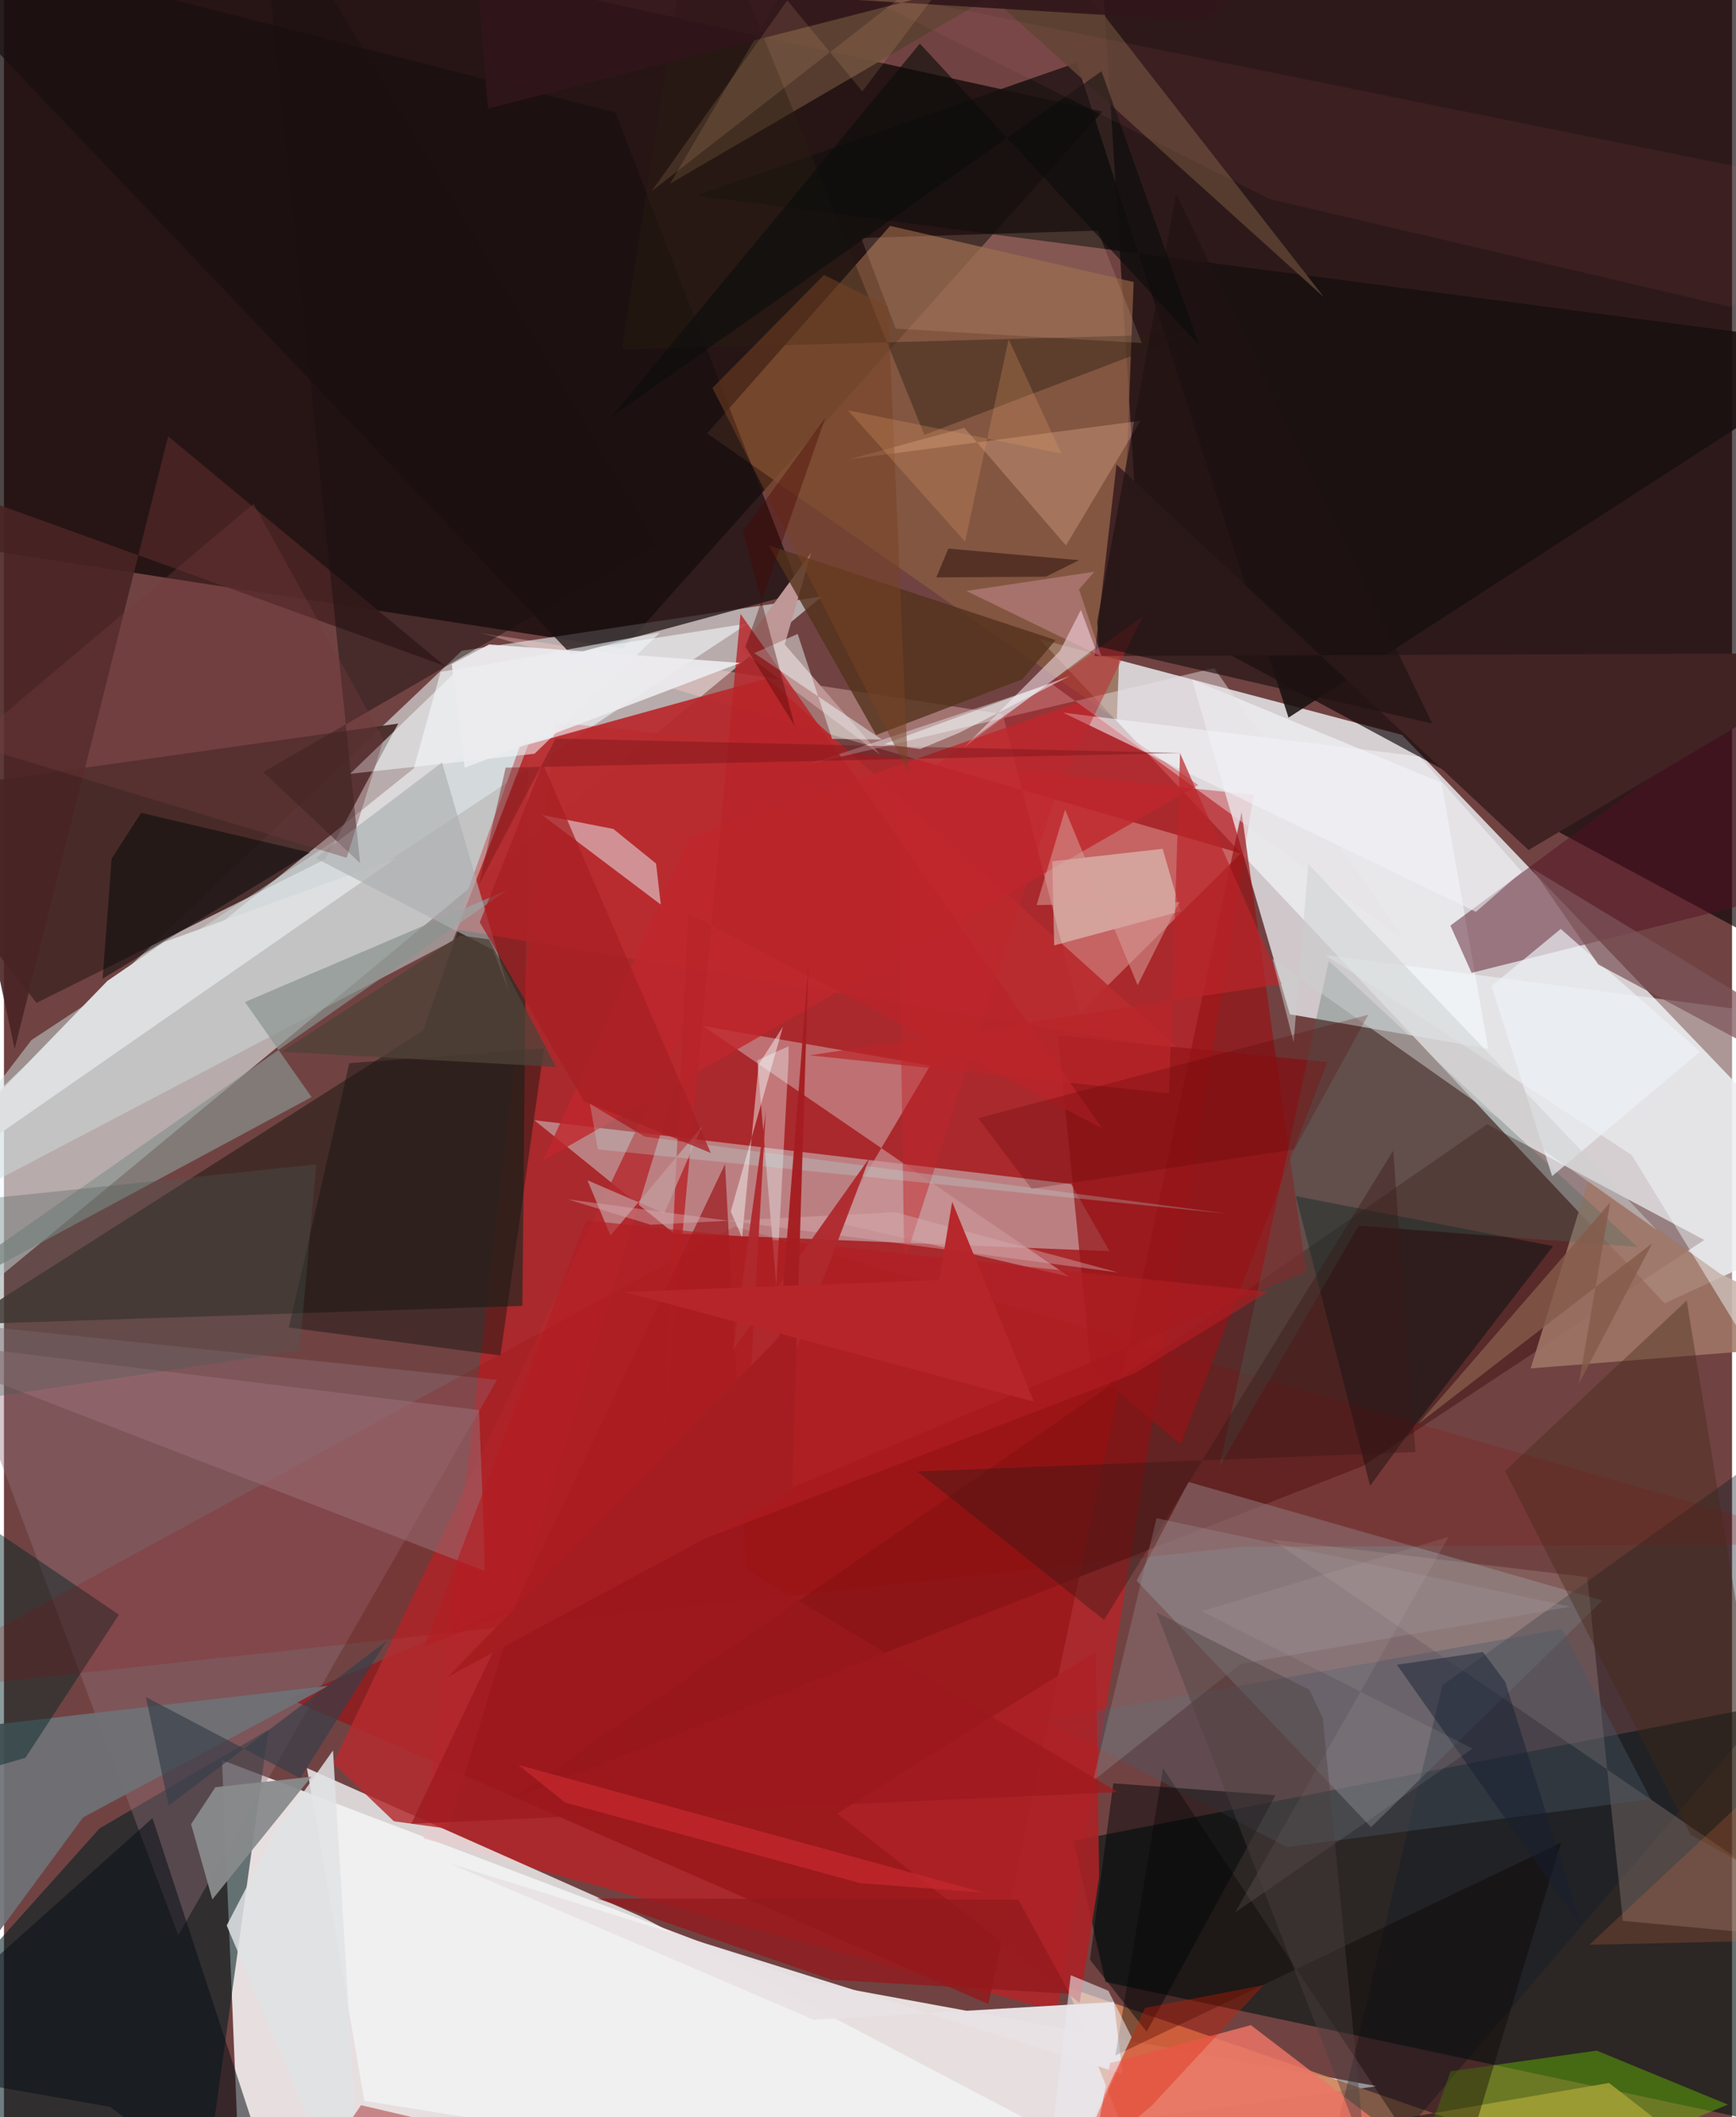 <svg xmlns="http://www.w3.org/2000/svg" width="228" height="278" viewBox="0 0 836 1024"><path fill="#704342" d="M0 0h836v1024H0z"/><path fill="#f7f4f5" fill-opacity=".878" d="M115.228 1083.997l-9.752-232.711L385.709 957.84l278.53 51.177z"/><path fill="#e4e1e5" fill-opacity=".882" d="M803.367 630.383L501.033 309.118l175.293 46.325L898 586.683z"/><path fill="#0c0504" fill-opacity=".733" d="M4.134-62l-33.042 324.844 328.359 50.8L531.47 53.93z"/><path fill="#eff9fc" fill-opacity=".569" d="M395.735 288.484L-62 667.094l30.329-111.862L221.496 314.73z"/><path fill="#0b0405" fill-opacity=".651" d="M896.632-62l-368.337.805 22.366 354.972L898 480.993z"/><path fill="#b72328" fill-opacity=".796" d="M509.413 972.76l-306.437-83.542 63.777-539.815 337.84 35z"/><path fill="#011512" fill-opacity=".608" d="M898 815.967l-380.583 74.329 15.46 68.319L898 1036.478z"/><path fill="#d0d6d7" fill-opacity=".498" d="M324.178 596.559l210.691 8.615-18.574-32.525-259.715-30.844z"/><path fill="#452a28" fill-opacity=".941" d="M-62 385.57l77.74 99.51 139.722-69.48 35.251-65.633z"/><path fill="#001e22" fill-opacity=".569" d="M127.923 836.677l-81.668 47.64L-62 1005.154l156.226 74.854z"/><path fill="#edeff3" fill-opacity=".765" d="M574.729 328.62l120.694 49.971 22.6 128.673-95.956-16.7z"/><path fill="#392723" fill-opacity=".824" d="M-20.645 640.578l271.427-8.97 2.778-278.356-50.767 145.211z"/><path fill="#ce865e" fill-opacity=".91" d="M776.487 1007.455L877.467 1086 514.251 961.068l33.85 85.697z"/><path fill="#330400" fill-opacity=".384" d="M717.538 543.767L822.56 599.73l-165.4 109.448-410.65 160.538z"/><path fill="#ffd5ce" fill-opacity=".341" d="M598.35 412.75L230.781 306.168l252.38 39.225 37.224 144.718z"/><path fill="#8a5c40" fill-opacity=".749" d="M546.523 136.39l-8.17 211.791-198.2-138.588 88.53-100.352z"/><path fill="#8a8389" fill-opacity=".604" d="M773.247 774.095l-200.202-57.327-25.084 47.748 113.404 119.23z"/><path fill="#f1f3f5" fill-opacity=".816" d="M610.839 1086l-302.34-158.904-161.934-71.943 27.806 160.95z"/><path fill="#f5fbfe" fill-opacity=".576" d="M-62 580.312l421.889-278.767-148.632 23.37-12.952 46.707z"/><path fill="#b82c30" fill-opacity=".953" d="M369.394 328.045l199.36 179.762-351.091-58.48 31.83-88.12z"/><path fill="#18110f" fill-opacity=".867" d="M898 168.29L335.163 94.572l183.845-64.29L621.434 347.09z"/><path fill="#95727e" fill-opacity=".392" d="M-62 636.023l19.474-38.377 126.84 338.385 154.22-268.664z"/><path fill="#961316" fill-opacity=".698" d="M629.911 615.057l-491.788 206.65L476.26 969.32l122.462-576.502z"/><path fill="#cb999b" fill-opacity=".635" d="M338.184 496.24l177.088 121.246-112.125-26.193 44.935-75.915z"/><path fill="#e8e2e4" fill-opacity=".98" d="M536.947 968.293l4.21 34.817-325.502-101.812 176.168 75.613z"/><path fill="#540f23" fill-opacity=".471" d="M699.742 447.662l184.69-136.504-29.5 123.112-144.919 36.263z"/><path fill="#a07767" fill-opacity=".863" d="M830.241 616.066l-63.708-45.462-27.944 91.242L898 649.16z"/><path fill="#111d27" fill-opacity=".384" d="M695.9 815.072L898 670.316l-11.678 116.88L631.257 1086z"/><path fill="#cedcdc" fill-opacity=".506" d="M13.32 503.035l248.272-163.393-44.434 115.35L-62 601.592z"/><path fill="#190e10" fill-opacity=".729" d="M295.78 54.483L-62-36.902l336.444 353.46 111.02-30.08z"/><path fill="#bf272c" fill-opacity=".804" d="M577.793 379.716L260.88 561.34l70.638-155.992 188.69-65.732z"/><path fill="#dec8cb" fill-opacity=".651" d="M315.47 417.67l-20.664-16.725-34.454-6.755 57.403 43.318z"/><path fill="#b59d96" fill-opacity=".286" d="M898 939.755L613.241 744.57l152.725 18.218 17.229 166.269z"/><path fill="#f7ffff" fill-opacity=".447" d="M898 495.834v243.452l-110.48-180.63-148.27-96.736z"/><path fill="#6e7177" fill-opacity=".929" d="M-62 1015.225V840.818l219.102-25.5-118.79 63.678z"/><path fill="#4a2424" fill-opacity=".898" d="M213.29 322.084l-268.628-96.968L5.17 507.336l74.253-296.34z"/><path fill="#be9796" fill-opacity=".996" d="M377.71 311.687l46.163 53.309-67.712-50.715 34.387-47.052z"/><path fill="#030f10" fill-opacity=".475" d="M749.422 602.69L624.99 578.527l35.918 140.125 18.001-24.584z"/><path fill="#412324" d="M737.547 411.14L898 315.902l-370.39 1.428 10.614-92.684z"/><path fill="#e7ced6" fill-opacity=".639" d="M520.977 295.018l6.932 18.438-63.705 48.175 46.618-46.755z"/><path fill="#88928e" fill-opacity=".69" d="M-62 644.048l305.274-213.477-126.682 54.072 32.216 45.972z"/><path fill="#e2d9cd" fill-opacity=".525" d="M508.065 457.25l-.914-40.686 53.383-6.034 8.729 30.211z"/><path fill="#5a4031" fill-opacity=".906" d="M510.174-20.85L322.267 88.804 410.577-62l228.062 205.805z"/><path fill="#66be00" fill-opacity=".443" d="M670.02 1086l29.823-84.197 70.689-9.997 63.446 26.103z"/><path fill="#b52b2f" fill-opacity=".824" d="M339.93 475.4L214.874 884.517l-26.247-3.638-29.338-28.058z"/><path fill="#060f16" fill-opacity=".529" d="M71.858 879.376L139.643 1086l-88.158-66.956L-62 998.91z"/><path fill="#54321c" fill-opacity=".8" d="M492.747 328.495l-70.82 27.012-51.918-91.743 138.742 45.811z"/><path fill="#080000" fill-opacity=".376" d="M560.771 855.256l-23.095 138.92L753.34 891.183l-52.822 174.769z"/><path fill="#022524" fill-opacity=".451" d="M10.384 850.18l45.228-69.204-57.483-38.991L-62 871.238z"/><path fill="#191611" fill-opacity=".471" d="M240.19 655.606L261.236 507.1l-94.2 7.124-29.22 127.847z"/><path fill="#495868" fill-opacity=".388" d="M620.604 893.356l-117.232-61.403 250.458-44.047 42.89 82.309z"/><path fill="#888b8c" fill-opacity=".945" d="M102.281 864.416l-11.743 17.862 10.277 36.411 47.906-59.347z"/><path fill="#e8e1e5" fill-opacity=".463" d="M388.415 369.932l197.032-46.821 93.068 132.34-171.944-124.868z"/><path fill="#effbfb" fill-opacity=".373" d="M364.438 512.853l9.197 108.888 5.935-109.164.022-6.53z"/><path fill="#950000" fill-opacity=".161" d="M353.477 593.224L-62 819.94l660.37-71.749 288.051-1.337z"/><path fill="#9a7078" fill-opacity=".518" d="M229.849 681.997L-62 646.005l294.56 113.812-.393-18.539z"/><path fill="#ed7567" fill-opacity=".831" d="M603.224 979.492l113.56 86.92L518.455 1086l16.64-88.137z"/><path fill="#1b1010" fill-opacity=".475" d="M315.508 263.393L125.503 373.438l46.788 44.008L122.871-62z"/><path fill="#f3f8fb" fill-opacity=".553" d="M317.393 305.952l-97.882 17.981-52.028 50.32 89.19-9.694z"/><path fill="#931318" fill-opacity=".694" d="M569.257 698.778l-43.366-36.68-15.975-161.34 130.233 12.927z"/><path fill="#000707" fill-opacity=".482" d="M52.087 415.302l14.245-22.185 81.744 19.25-100.368 61.005z"/><path fill="#dedfe1" d="M77.32 455.702l112.311-40.616L-62 589.94 50.063 474.415z"/><path fill="#44675f" fill-opacity=".31" d="M640.915 464.726l-52.819 244.383 67.256-116.29 134.86 10.249z"/><path fill="#fcc7a8" fill-opacity=".271" d="M464.663 206.946l49.102 56.882 36.07-60.298-141.032 18.62z"/><path fill="#281d12" fill-opacity=".424" d="M445.264 210.342L335.164-62l-36.315 231.034 274.421-7.43z"/><path fill="#452917" fill-opacity=".384" d="M816.035 887.492l-89.88-176.03 87.91-82.43 46.22 282.9z"/><path fill="#371816" fill-opacity=".392" d="M441.889 711.675l90.299 71.809L672.085 556.53l10.758 145.755z"/><path fill="#b72429" fill-opacity=".812" d="M356.324 296.932l-37.621 401.652 12.41-256.746L531.3 545.753z"/><path fill="#f1fefc" fill-opacity=".459" d="M383.98 306.605l16.65 50.759 24.07.32-61.729-41.793z"/><path fill="#ac2225" fill-opacity=".875" d="M529.827 907.929l-1.598-108.964-125.236 78.19 117.405 91.596z"/><path fill="#921a1d" fill-opacity=".792" d="M400.483 957.573l115.156 6.752-24.95-45.483-203.8-.644z"/><path fill="#a19a9f" fill-opacity=".294" d="M557.588 734.301l200.2 42.796-159.384 27.599-71.571 56.674z"/><path fill="#c39d9e" fill-opacity=".702" d="M337.593 544.984l-18.16 41.909-37.154-16.051 11.125 26.76z"/><path fill="#000607" fill-opacity=".471" d="M525.373 947.835l27.457 34.808 62.336-114.38-78.482-5.733z"/><path fill="#acafb0" fill-opacity=".647" d="M244.192 479.206l-7.619-19.791-85.807-44.372 61.143-46.263z"/><path fill="#363e4a" fill-opacity=".671" d="M68.696 820.822l10.982 52.482 105.317-79.482-41.694 66.262z"/><path fill="#f2f3f7" fill-opacity=".565" d="M684.802 365.88l49.469 55.742-22.167 19.423-199.713-96.36z"/><path fill="#c0262c" fill-opacity=".486" d="M509.394 382.83l41.569-84.75-118.722 85.272 3.29 227.093z"/><path fill="#eef1f6" fill-opacity=".682" d="M719.627 476.944l29.326 91.9 71.605-60.23-67.434-59.322z"/><path fill="#495855" fill-opacity=".306" d="M-62 684.156l204.988-30.88 8.11-90.105-212.305 22.084z"/><path fill="#e8bb9c" fill-opacity=".173" d="M431.368 158.939l119.106 6.992-21.278-54.388-114.478 3.587z"/><path fill="#1f1312" fill-opacity=".678" d="M529.795 312.798l161.157 37.138L567.055 93.72l-38.202 206.902z"/><path fill="#ecebee" fill-opacity=".914" d="M222.89 371.32l-6.265-50.055 18.062-9.56 121.479 8.927z"/><path fill="#e9e7ed" fill-opacity=".588" d="M501.884 1077.065l43.654-91.738-11.267-22.483-18.19-7.51z"/><path fill="#bb252a" fill-opacity=".702" d="M618.166 475.95L568.96 364.314l-5.272 164.495-173.94-18.394z"/><path fill="#7b5559" fill-opacity=".714" d="M860.7 514.483l37.3 1.697-158.822-96.204 32.1 46.5z"/><path fill="#cccfce" fill-opacity=".514" d="M623.901 504.075l-10.276-40.32L799.603 594.89l-168.58-176.93z"/><path fill="#751418" fill-opacity=".427" d="M570.1 364.195l-327.38 7.09-12.855 56.356 37.03-70.45z"/><path fill="#0c0e0c" fill-opacity=".631" d="M578.237 167.005L443.086 21.092 294.128 201.388l236.844-166.92z"/><path fill="#f9fdfe" fill-opacity=".49" d="M443.296 362.284l19.134-8.006 53.24-27.339-89.831 32.948z"/><path fill="#f08189" fill-opacity=".067" d="M612.31 96.274l223.152 52.255L898 92.63 406.893-6.647z"/><path fill="#733b3c" fill-opacity=".369" d="M165.788 414.88l17.867-57.133-62.89-114.094L-17.1 359.777z"/><path fill="#151e32" fill-opacity=".467" d="M715.504 799.045l-41.633 6.138 89.353 126.69-36.947-118.37z"/><path fill="#db1c00" fill-opacity=".337" d="M555.254 1018.454l54.11-58.317-57.442 11.043-35.633 79.96z"/><path fill="#bae7e4" fill-opacity=".259" d="M591.893 587.052L287.33 555.92l-3.857-22.076 26.52 15.92z"/><path fill="#f9fcfc" fill-opacity=".459" d="M357.073 598.572l8.007-83.721 11.772-18.28-25.23 89.405z"/><path fill="#9c191d" fill-opacity=".706" d="M538.855 866.777l-179.644-107.61-10.36-196.156-151.783 319.033z"/><path fill="#b21e23" fill-opacity=".624" d="M203.55 796.17l77.983-205.933 329.883 34.609-64.53 39.517z"/><path fill="#ffbdd8" fill-opacity=".278" d="M527.486 276.527l-7.395 8.533 10.854 32.53-65.347-31.767z"/><path fill="#764223" fill-opacity=".518" d="M342.727 187.654l94.695 185.761-9.721-225.093-30.988-15.372z"/><path fill="#30161a" fill-opacity=".902" d="M228.97-11.137l349.529 21.162L681.415-62 234.112 52.558z"/><path fill="#cbbebe" fill-opacity=".122" d="M579.521 779.277l130.93 66.457-114.911 79.287 103.293-181.673z"/><path fill="#855b4a" fill-opacity=".808" d="M761.858 669.357l35.512-68.02-113.236 87.424 92.918-107.197z"/><path fill="#f5bb8d" fill-opacity=".141" d="M313.29 92.513L472.054-31.195 415.25 44.242 378.96.212z"/><path fill="#d7afb3" fill-opacity=".42" d="M272.826 580.092l266.304 35.394-108.007-29.203-118.31 6.074z"/><path fill="#240908" fill-opacity=".478" d="M504.09 278.918l16.015-7.973-63.217-5.601-5.872 13.936z"/><path fill="#e0e2e4" fill-opacity=".839" d="M107.747 931.301L173.57 1086l-14.383-239.372-27.811 39.21z"/><path fill="#ae292d" fill-opacity=".945" d="M418.818 559.883L352.734 653l15.868-115.683-10.415 180.98z"/><path fill="#a61d21" fill-opacity=".965" d="M389.13 467.517l-7.886 253.91-166.562 89.658L375.05 646.609z"/><path fill="#4c4040" fill-opacity=".427" d="M631.466 817.278L557.525 779.8l100.947 261.346-20.457-210.254z"/><path fill="#c5292e" fill-opacity=".725" d="M271.555 871.865l-22.739-18.247 225.441 61.82-60.004-4.616z"/><path fill="#560201" fill-opacity=".235" d="M471.353 540.843l25.744 34.11 127.147-19.052 35.775-65.126z"/><path fill="#d7a19c" fill-opacity=".522" d="M568.531 436.378l-68.972 1.376 13.805-46.131 35.077 84.888z"/><path fill="#b72529" fill-opacity=".973" d="M300.186 624.887l152.276-5.797 6.261-37.759 39.544 96.584z"/><path fill="#970a0c" fill-opacity=".416" d="M462.052 1086l-289.308-67.8-18.26 26.522-177.438 6.537z"/><path fill="#480501" fill-opacity=".373" d="M382.588 351.216l-25.09-94.222 39.84-54.894-38.578 110.706z"/><path fill="#a72024" fill-opacity=".741" d="M230.187 446.092l30.442-77.02 81.308 188.56-61.47-25.06z"/><path fill="#e39967" fill-opacity=".267" d="M486.044 164.127l-21.084 97.85-56.69-63.52 103.278 20.93z"/><path fill="#d16e41" fill-opacity=".235" d="M898 937.636l-131.042 2.986L898 818.126 867.565 1086z"/><path fill="#4e4237" fill-opacity=".78" d="M220.733 452.44l-86.39 56.242 132.644 7.334-32.341-61.663z"/></svg>